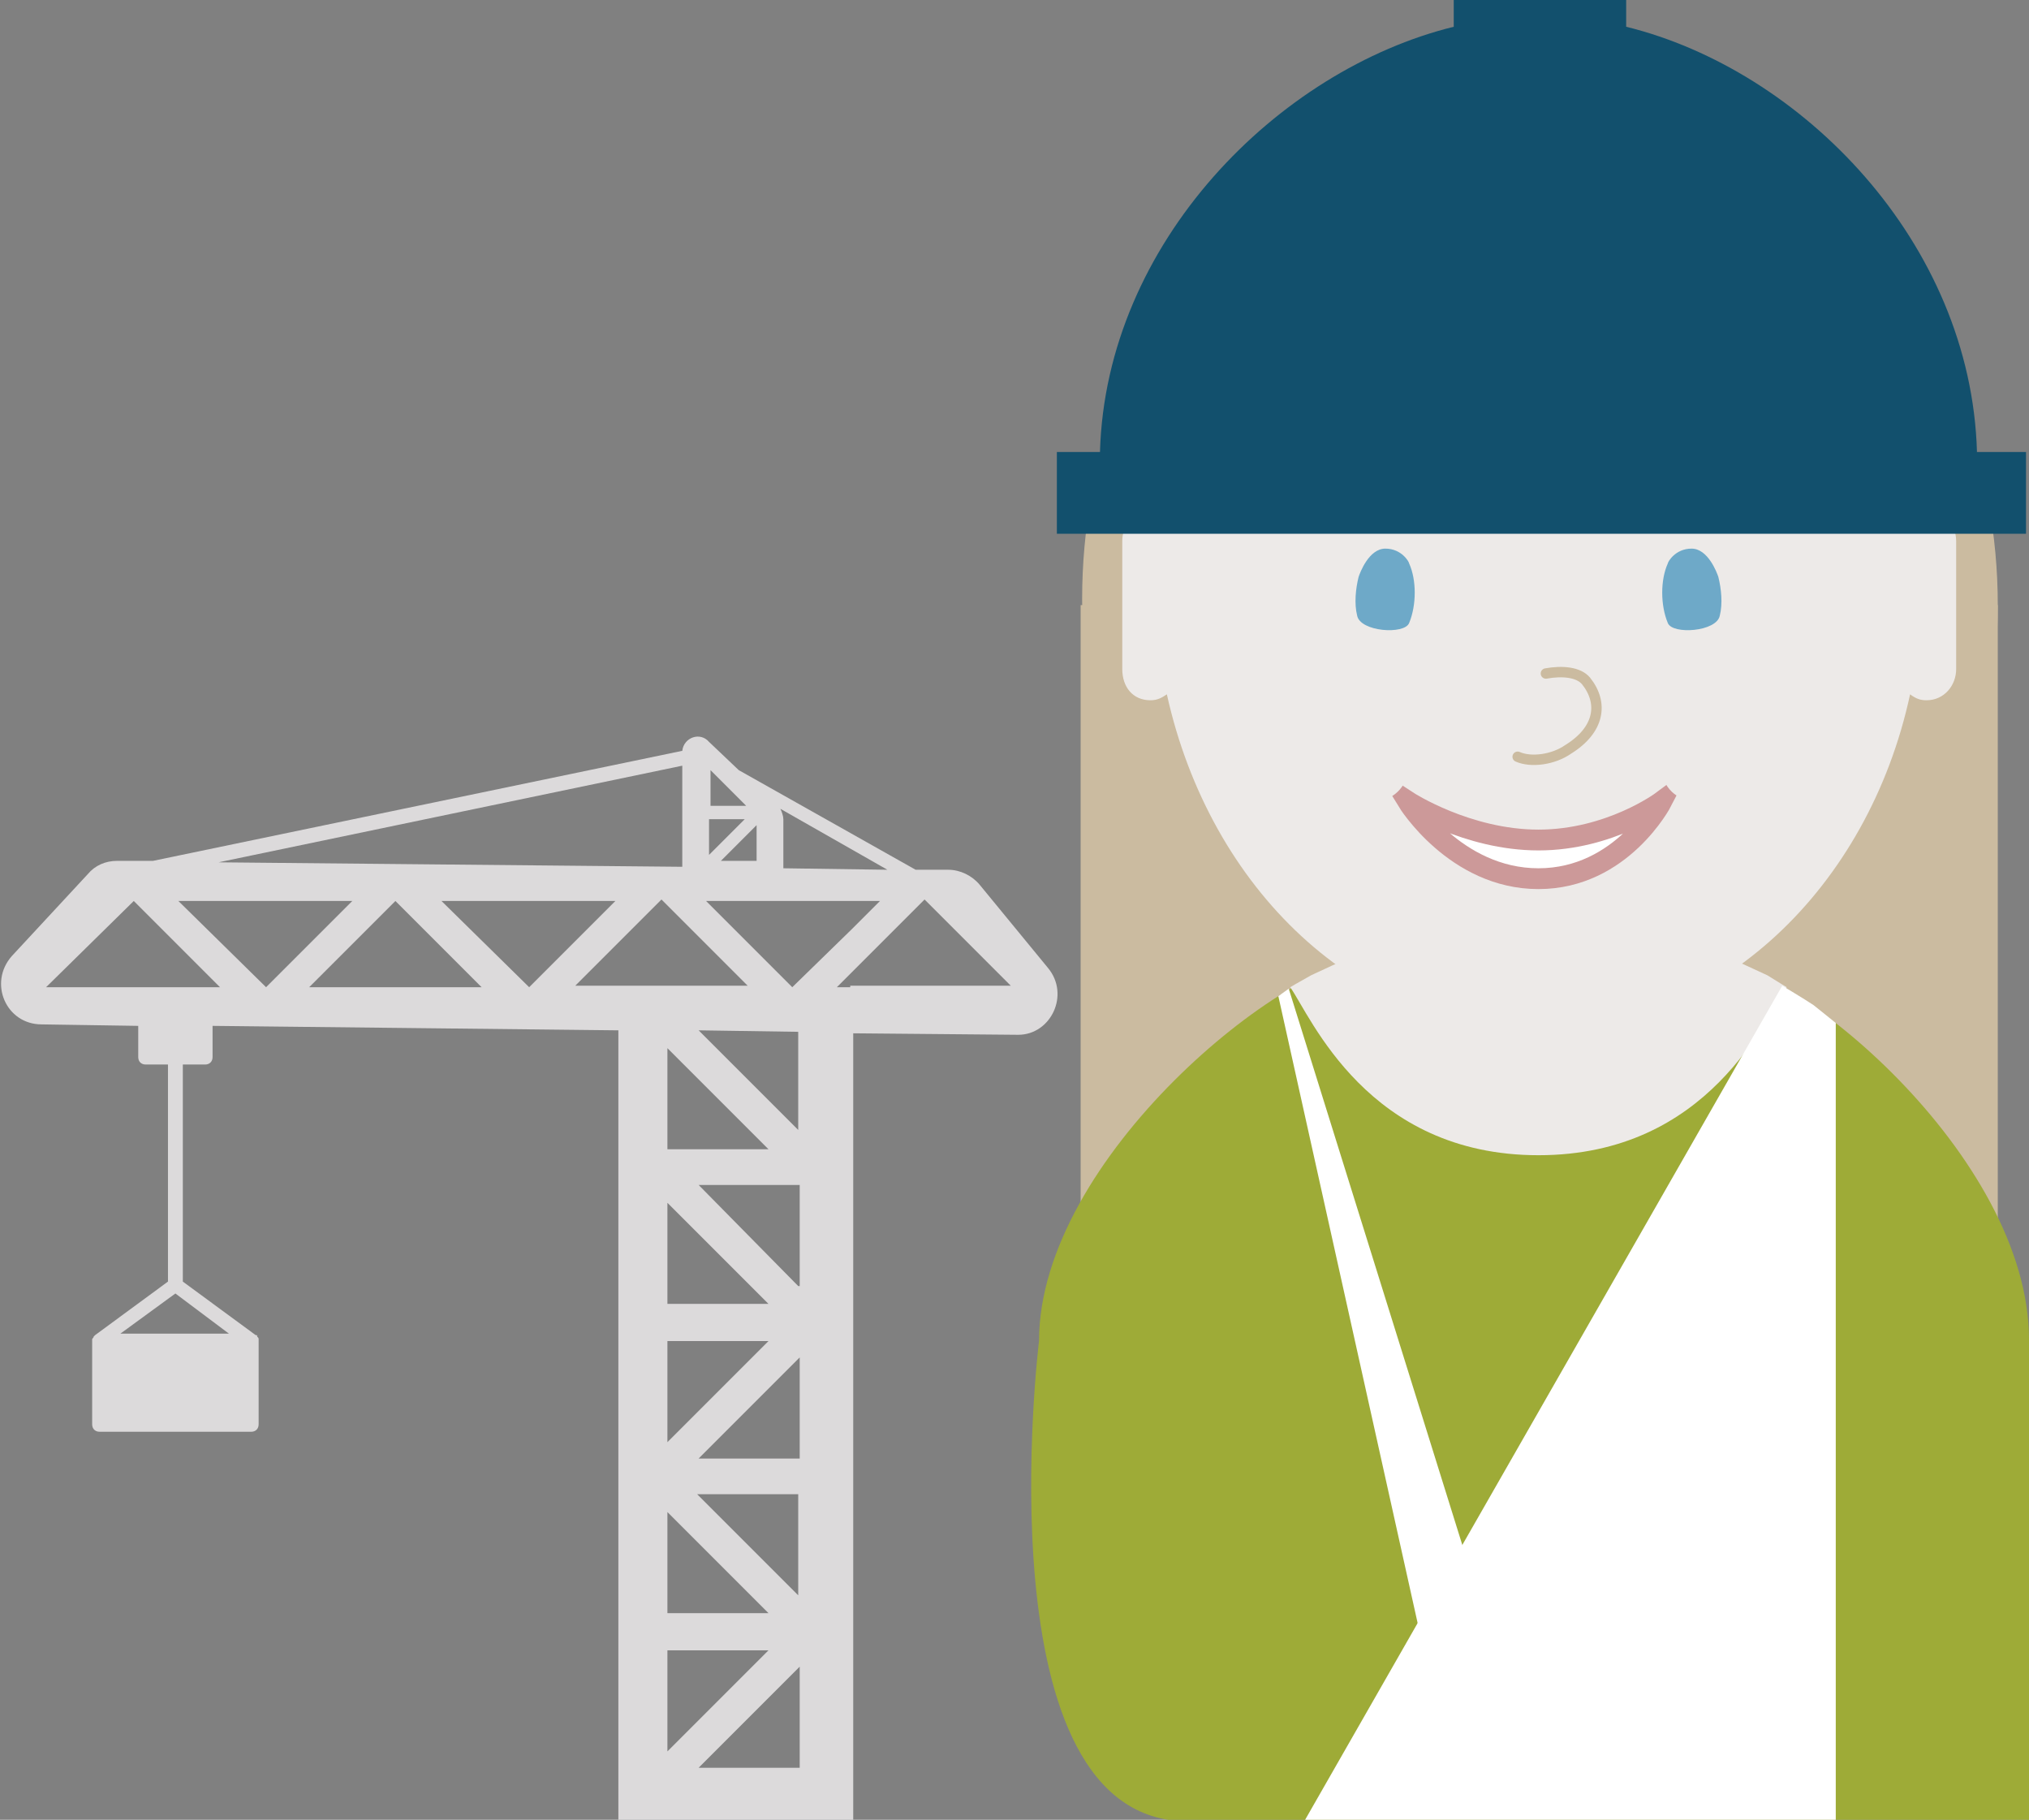 <?xml version="1.0" encoding="utf-8"?>
<!-- Generator: Adobe Illustrator 19.2.1, SVG Export Plug-In . SVG Version: 6.00 Build 0)  -->
<svg version="1.1" id="Layer_1" xmlns="http://www.w3.org/2000/svg" xmlns:xlink="http://www.w3.org/1999/xlink" x="0px" y="0px"
	 width="136.5px" height="122.4px" viewBox="0 0 136.5 122.4" style="enable-background:new 0 0 136.5 122.4;" xml:space="preserve"
	>
<rect x="0" y="0" width="136.5" height="122.4" fill="#808080" stroke="none"/>
<style type="text/css">
	.st0{fill:#DCDADB;}
	.st1{fill:#CBBBA0;}
	.st2{fill:#9EAB37;}
	.st3{fill:#EDEAE8;}
	.st4{fill:#FFFFFF;}
	.st5{fill:#6EA9C8;}
	.st6{fill:#FFFFFF;stroke:#CC9999;stroke-width:1.4;stroke-miterlimit:10;}
	.st7{fill:#EDEAE8;stroke:#CBBBA0;stroke-width:0.7;stroke-linecap:round;stroke-miterlimit:10;}
	.st8{fill:#12506D;}
</style>
<g>
	<path class="st0" d="M70.5,65.1l-4.6-5.6c-0.5-0.6-1.3-1-2.1-1l-2.2,0l-11.9-6.7l-2-1.9c-0.6-0.7-1.7-0.3-1.8,0.6l-35.6,7.4l-2.4,0
		c-0.8,0-1.5,0.3-2,0.9l-5.1,5.5c-1.6,1.8-0.4,4.6,2,4.6L9.3,69v2.1c0,0.3,0.2,0.5,0.5,0.5h1.5v14.6l-4.9,3.6c0,0,0,0,0,0
		c0,0-0.1,0.1-0.1,0.1c0,0.1-0.1,0.1-0.1,0.2c0,0,0,0,0,0v5.7c0,0.3,0.2,0.5,0.5,0.5h10.2c0.3,0,0.5-0.2,0.5-0.5v-5.7c0,0,0,0,0,0
		c0-0.1,0-0.1-0.1-0.2c0-0.1,0-0.1-0.1-0.1c0,0,0,0,0,0l-4.9-3.6V71.6h1.5c0.3,0,0.5-0.2,0.5-0.5v-2.1l27.3,0.3v53.1h15.8V69.5
		l11.1,0.1C70.7,69.6,72,66.9,70.5,65.1z M15.4,89.7H8.1l3.7-2.7L15.4,89.7z M59.7,58.5l-7-0.1v-3.3c0-0.2-0.1-0.5-0.2-0.7
		L59.7,58.5z M53.3,66.4l-5.8-5.8h9.8h1.9l-1.9,1.9L53.3,66.4z M50.1,55.1l-2.4,2.4v-2.4H50.1z M47.8,54.2v-2.4l2.4,2.4H47.8z
		 M50.9,55.5v2.4h-2.4L50.9,55.5z M45.9,51.5v6.8L14.7,58L45.9,51.5z M3.1,66.4L9,60.6l5.8,5.8H3.1z M12,60.6h11.7l-5.8,5.8L12,60.6
		z M20.8,66.4l5.8-5.8l5.8,5.8H20.8z M29.7,60.6h11.7l-5.8,5.8L29.7,60.6z M38.6,66.4l2.9-2.9l3-3l5.8,5.8h-8.8H38.6z M44.9,87.7
		v-6.8l6.8,6.8H44.9z M51.7,90.2l-6.8,6.8v-6.8H51.7z M44.9,70.5l6.8,6.8h-6.8V70.5z M51.7,108.5h-6.8v-6.8L51.7,108.5z M44.9,111
		h6.8l-6.8,6.8V111z M53.7,118.9H47l6.8-6.8V118.9z M53.7,107.3l-6.8-6.8h6.8V107.3z M53.7,98.1H47l6.8-6.8V98.1z M53.7,86.5
		L47,79.7h6.8V86.5z M53.7,76l-6.7-6.7l6.7,0.1V76z M57.2,66.4h-0.9l0.9-0.9l5-5l5.8,5.8H57.2z"/>
	<g>
		<path class="st1" d="M134.4,40.7c0,19-14.1,34-31,34c-16.9,0-30.6-15.4-30.6-34.4c0-19,13.7-34.4,30.6-34.4
			C120.3,5.8,134.4,21.7,134.4,40.7"/>
		<path class="st1" d="M72.7,40.7v48.1c0,0-0.1-12.6,30.6-12.6c30.7,0-0.9-35.5-0.9-35.5H72.7z"/>
		<path class="st1" d="M134.4,40.7v48.1c0,0-0.1-12.6-30.8-12.6c-30.7,0,0.7-35.5,0.7-35.5H134.4z"/>
		<path class="st2" d="M114.5,64.4h-11h-11c-5.9,0-22.6,13.5-22.6,25.8c0,0-4,32.3,10,32.3s56.6,0,56.6,0V90.1
			C136.5,77.8,120.5,64.4,114.5,64.4"/>
		<path class="st3" d="M112.9,63.1c-1.2,0-9.4,3.5-9.4,3.5s-9.8-2.8-10.5-2.9c-0.5-0.1-3.1,1.1-4.8,1.9c-0.9,0.5-1.4,0.8-1.4,0.8
			c1.4,2,5.2,11.3,16.7,11.3c11.5,0,15.3-9.3,16.7-11.3c0,0-0.5-0.3-1.3-0.8C116.9,64.7,113.7,63.1,112.9,63.1"/>
		<path class="st3" d="M78.2,34.3c0,0-0.1,0.3-0.3,0.1c-0.2-0.1-0.3-0.1-0.5-0.1c-1.2,0-1.9,1-1.9,2.1V45c0,1.2,0.7,2.1,1.9,2.1
			c0.5,0,0.8-0.2,1.1-0.4c2.9,13.1,12.9,22.7,25,22.7c12.1,0,22.2-9.7,25-22.7c0.4,0.3,0.7,0.4,1.1,0.4c1.2,0,2-1,2-2.1v-8.6
			c0-1.2-0.9-2.1-2-2.1c-0.3,0-0.5,0.1-0.7,0.1C101.7,37.6,78.2,34.3,78.2,34.3"/>
		<path class="st4" d="M123.5,68.8v53.6H87.8l32.1-56.1c0,0,1.5,0.9,2.1,1.3C122.5,68,123.5,68.8,123.5,68.8z"/>
		<polygon class="st4" points="96,112 100.9,112 86.7,66.5 86,67 		"/>
		<path class="st5" d="M91.3,41.4c-0.2-0.8-0.1-1.8,0.1-2.6c0.1-0.3,0.7-1.9,1.8-1.9s1.6,0.9,1.6,1c0.5,1.1,0.5,2.8,0,4
			C94.5,42.7,91.5,42.5,91.3,41.4z"/>
		<path class="st5" d="M115.7,41.4c0.2-0.8,0.1-1.8-0.1-2.6c-0.1-0.3-0.7-1.9-1.8-1.9c-1.1,0-1.6,0.9-1.6,1c-0.5,1.1-0.5,2.8,0,4
			C112.5,42.7,115.5,42.5,115.7,41.4z"/>
		<path class="st6" d="M111.8,53.9c0,0-2.7,5.2-8.3,5.2c-5.6,0-8.8-5.2-8.8-5.2s4,2.6,8.8,2.6S111.8,53.9,111.8,53.9z"/>
		<path class="st7" d="M104,45.3c1.1-0.2,2.2-0.1,2.7,0.5c1.2,1.5,0.9,3.3-1.2,4.6c-1,0.7-2.5,0.9-3.4,0.5"/>
		<path class="st8" d="M133,30.4c-0.4-14.1-11.8-25.7-23.6-28.6V0H97.8v1.8C86,4.7,74.4,16.3,74,30.4h-2.9v5.5h65.2v-5.5H133z"/>
		<ellipse class="st3" cx="92.4" cy="51.7" rx="2.3" ry="2.2"/>
		<ellipse class="st3" cx="114.1" cy="51.7" rx="2.3" ry="2.2"/>
	</g>
</g>
</svg>
